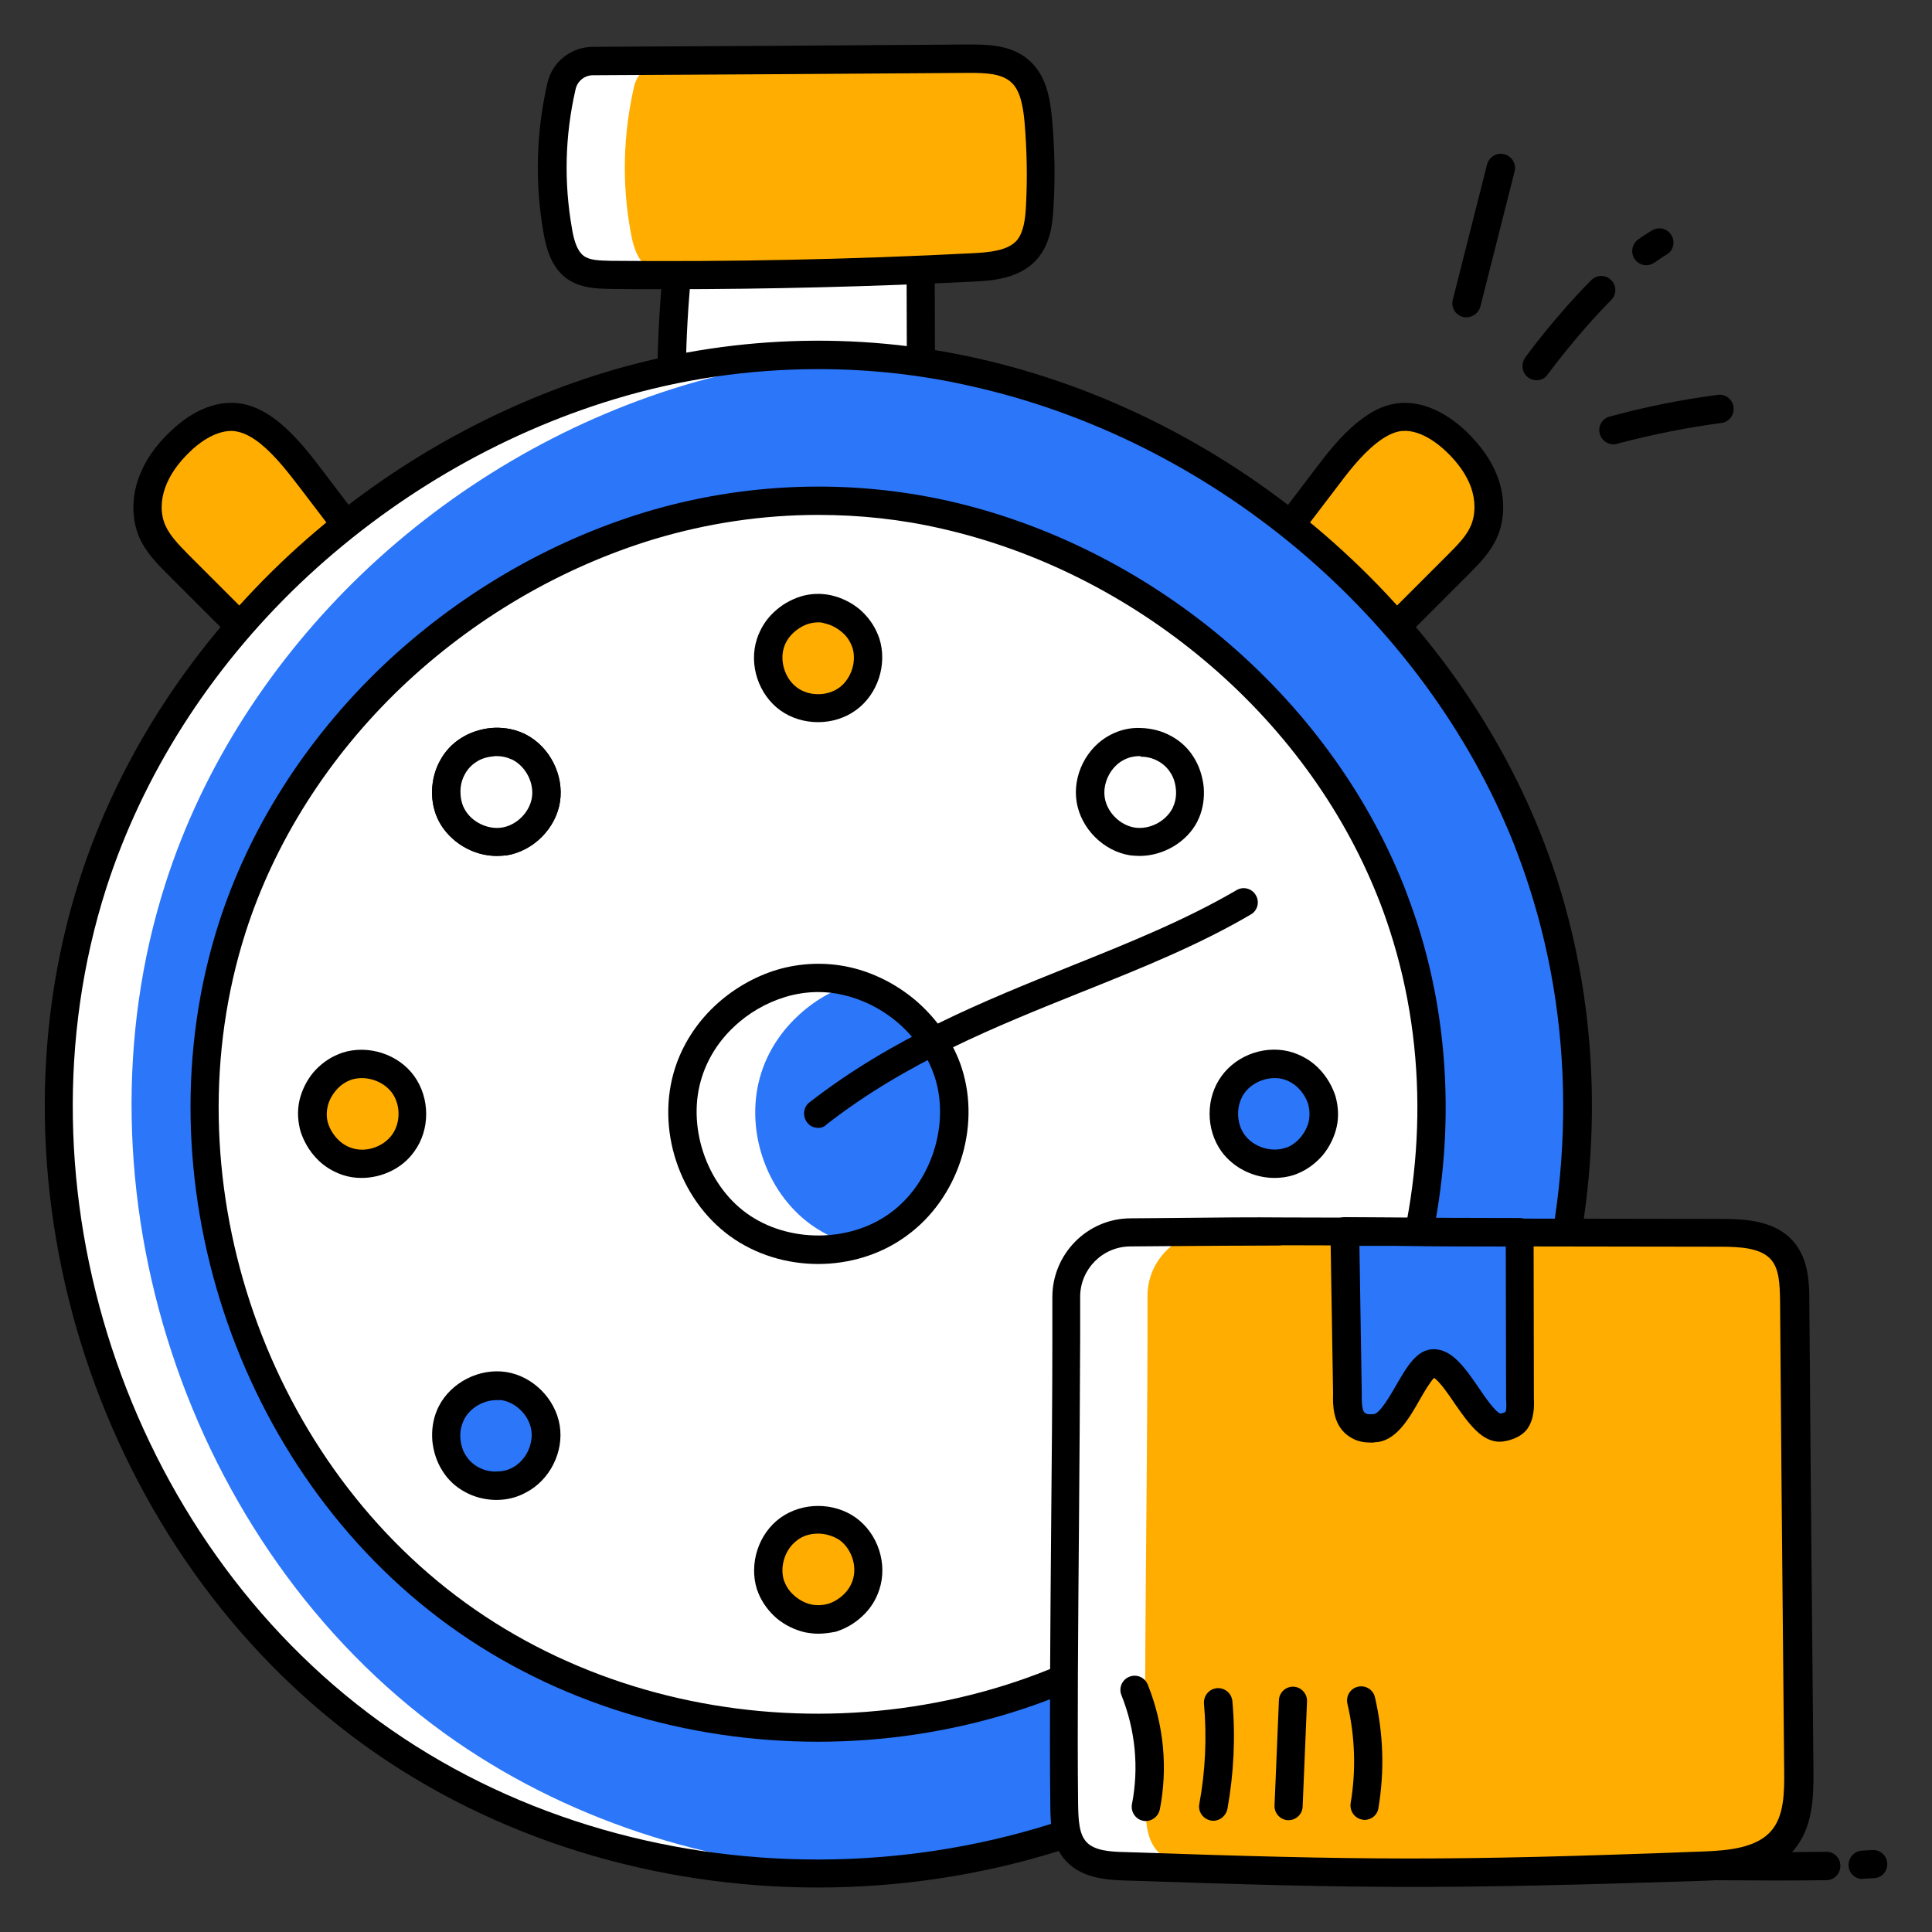 <svg id="Layer_1" enable-background="new 0 0 66 66" viewBox="0 0 66 66" xmlns="http://www.w3.org/2000/svg" width="300" height="300" version="1.1" xmlns:xlink="http://www.w3.org/1999/xlink" xmlns:svgjs="http://svgjs.dev/svgjs"><rect x="0" y="0" width="66" height="66" fill="#333333" stroke="none"/><g width="100%" height="100%" transform="matrix(1,0,0,1,0,0)"><g><g><g><g><path d="m31.48 15.97c-.01-2.31-.01-4.85-.02-7.16h-8.27c-.28 2.51-.32 5.05-.12 7.57z" fill="#ffffff" fill-opacity="1" data-original-color="#ffffffff" stroke="none" stroke-opacity="1"/></g><g><g><path d="m43.61 18.55c.54-.71 1.08-1.42 1.62-2.13.45-.59.91-1.19 1.49-1.66.29-.23.61-.43.97-.5.75-.15 1.51.28 2.06.82.41.39.76.86.96 1.4.19.54.22 1.14-.01 1.67-.19.44-.54.79-.87 1.13-.95.95-1.89 1.89-2.84 2.84z" fill="#ffad00" fill-opacity="1" data-original-color="#ffad00ff" stroke="none" stroke-opacity="1"/></g><g><path d="m12.29 18.55c-.54-.71-1.08-1.42-1.62-2.13-.45-.59-.91-1.19-1.49-1.66-.29-.23-.61-.43-.97-.5-.75-.15-1.51.28-2.06.82-.41.39-.76.86-.96 1.4-.19.54-.21 1.15.01 1.67.19.44.54.79.87 1.13l2.84 2.84z" fill="#ffad00" fill-opacity="1" data-original-color="#ffad00ff" stroke="none" stroke-opacity="1"/></g></g><g><path d="m23.06 16.85c-.25 0-.46-.19-.48-.45-.2-2.54-.16-5.12.12-7.66.03-.25.23-.43.48-.43h8.27c.27 0 .48.22.48.48l.02 7.16c0 .26-.2.47-.46.49l-8.41.4c0 .01-.01.01-.02.01zm.56-7.56c-.22 2.18-.25 4.39-.11 6.57l7.48-.36-.02-6.21z" fill="#000000" fill-opacity="1" data-original-color="#000000ff" stroke="none" stroke-opacity="1"/></g><g><g><path d="m46.98 22.6c-.14 0-.26-.06-.35-.15l-3.37-3.56c-.16-.17-.18-.44-.03-.63l1.62-2.13c.46-.61.94-1.24 1.57-1.74.41-.32.79-.52 1.18-.59.8-.16 1.69.18 2.49.94.51.49.88 1.02 1.08 1.58.25.68.24 1.42-.02 2.02-.23.53-.63.93-.98 1.28l-2.84 2.84c-.1.09-.22.14-.35.14zm-2.74-4.08 2.75 2.9 2.49-2.49c.3-.3.62-.62.77-.98.16-.38.16-.86 0-1.31-.15-.41-.43-.82-.84-1.21-.26-.25-.95-.83-1.63-.69-.23.05-.48.18-.76.4-.54.43-.98 1.01-1.4 1.57z" fill="#000000" fill-opacity="1" data-original-color="#000000ff" stroke="none" stroke-opacity="1"/></g><g><path d="m8.91 22.6c-.13 0-.25-.05-.34-.14l-2.84-2.84c-.35-.35-.75-.75-.98-1.28-.25-.6-.26-1.34-.01-2.02.2-.56.56-1.09 1.08-1.58.8-.77 1.68-1.1 2.49-.94.39.08.77.27 1.18.59.63.51 1.11 1.13 1.57 1.74l1.62 2.13c.14.19.13.45-.03.63l-3.37 3.56c-.1.09-.23.14-.37.15.01 0 .01 0 0 0zm-1-7.88c-.61 0-1.19.48-1.42.71-.41.39-.69.8-.84 1.21-.17.46-.17.93 0 1.31.16.36.47.67.77.98l2.49 2.49 2.75-2.9-1.37-1.8c-.43-.56-.87-1.14-1.4-1.57-.28-.22-.53-.35-.76-.4-.08-.02-.15-.03-.22-.03z" fill="#000000" fill-opacity="1" data-original-color="#000000ff" stroke="none" stroke-opacity="1"/></g></g><g><path d="m43.25 59.16c-8.79 6.4-21.73 6.43-30.55.05-8.81-6.38-12.85-18.66-9.52-29.02 1.29-4.04 3.68-7.68 6.74-10.61 3.07-2.93 6.84-5.17 10.92-6.4 4.05-1.22 8.35-1.38 12.48-.45 4.15.94 8.05 2.93 11.32 5.65 3.27 2.74 5.93 6.26 7.52 10.23.2.49.38 1 .54 1.51 3.35 10.34-.65 22.63-9.45 29.04z" fill="#2c76f9" fill-opacity="1" data-original-color="#8d77e6ff" stroke="none" stroke-opacity="1"/></g><g><path d="m29.19 63.95c-5.83.26-11.75-1.31-16.49-4.74-8.81-6.39-12.85-18.66-9.53-29.02 1.29-4.04 3.68-7.68 6.74-10.61 3.08-2.93 6.84-5.16 10.92-6.4 2.71-.82 5.54-1.16 8.34-1.02-1.98.1-3.94.44-5.86 1.02-4.08 1.24-7.85 3.47-10.92 6.4-3.06 2.93-5.45 6.57-6.74 10.61-3.32 10.36.71 22.64 9.53 29.02 4.08 2.94 9.01 4.51 14.01 4.74z" fill="#ffffff" fill-opacity="1" data-original-color="#ffffffff" stroke="none" stroke-opacity="1"/></g><g><path d="m27.94 64.48c-5.51 0-11.02-1.63-15.52-4.88-9.02-6.53-13.1-18.96-9.7-29.56 1.28-4 3.66-7.74 6.87-10.81 3.16-3.02 7.01-5.27 11.11-6.52 4.14-1.25 8.54-1.41 12.73-.46 4.16.94 8.14 2.93 11.52 5.76 3.43 2.88 6.08 6.48 7.66 10.42.2.5.39 1.02.56 1.54 3.43 10.59-.61 23.03-9.62 29.59-4.53 3.27-10.07 4.92-15.61 4.92zm.01-51.87c-2.35 0-4.7.34-6.97 1.03-3.96 1.2-7.67 3.38-10.73 6.29-3.1 2.96-5.38 6.56-6.62 10.41-3.27 10.21.66 22.19 9.35 28.48s21.3 6.27 29.98-.05c8.68-6.31 12.58-18.3 9.27-28.5-.16-.5-.34-.99-.53-1.48-1.52-3.79-4.07-7.26-7.38-10.04-3.26-2.73-7.1-4.65-11.11-5.55-1.73-.4-3.49-.59-5.26-.59z" fill="#000000" fill-opacity="1" data-original-color="#000000ff" stroke="none" stroke-opacity="1"/></g><g><g><path d="m40.31 55.1c-7.11 5.17-17.56 5.19-24.68.04-7.13-5.15-10.38-15.07-7.7-23.45 1.05-3.26 2.98-6.21 5.45-8.57 2.48-2.37 5.53-4.18 8.82-5.17 3.27-.99 6.75-1.12 10.08-.37 3.36.76 6.51 2.36 9.14 4.57 2.64 2.22 4.79 5.05 6.07 8.27.16.4.31.81.44 1.22 2.73 8.36-.5 18.29-7.62 23.46z" fill="#ffffff" fill-opacity="1" data-original-color="#ffffffff" stroke="none" stroke-opacity="1"/></g><g><path d="m27.94 59.5c-4.47 0-8.94-1.32-12.59-3.96-7.32-5.3-10.63-15.39-7.88-23.99 1.04-3.25 2.97-6.28 5.57-8.77 2.57-2.45 5.69-4.28 9.02-5.29 3.36-1.01 6.93-1.14 10.33-.38 3.37.76 6.61 2.38 9.35 4.67 2.78 2.33 4.93 5.26 6.21 8.46.16.41.31.83.45 1.25 2.79 8.59-.5 18.69-7.81 24.01-3.66 2.66-8.15 4-12.65 4zm.01-41.91c-1.89 0-3.78.28-5.61.83-3.19.97-6.17 2.72-8.63 5.06-2.49 2.38-4.33 5.28-5.32 8.37-2.63 8.22.53 17.85 7.52 22.91s17.14 5.04 24.11-.04c6.98-5.08 10.12-14.72 7.46-22.93-.13-.4-.27-.8-.43-1.19-1.22-3.05-3.27-5.84-5.94-8.07-2.62-2.19-5.72-3.74-8.94-4.47-1.38-.32-2.8-.47-4.22-.47z" fill="#000000" fill-opacity="1" data-original-color="#000000ff" stroke="none" stroke-opacity="1"/></g><g><path d="m30.69 41.83c-1.58 1.15-3.89 1.15-5.47.01s-2.3-3.34-1.71-5.2c.23-.72.66-1.38 1.21-1.9.55-.53 1.23-.93 1.96-1.15.72-.22 1.5-.25 2.24-.08s1.44.52 2.03 1.01 1.06 1.12 1.35 1.83c.04.09.07.18.1.27.58 1.86-.14 4.06-1.71 5.21z" fill="#2c76f9" fill-opacity="1" data-original-color="#8d77e6ff" stroke="none" stroke-opacity="1"/></g><g><path d="m27.71 41.84c.45.32.96.56 1.49.69-1.34.36-2.85.12-3.98-.69-1.58-1.14-2.3-3.34-1.71-5.2.23-.72.66-1.37 1.21-1.9s1.22-.93 1.96-1.15c.72-.22 1.49-.25 2.24-.08.1.02.19.05.29.07-.01 0-.02 0-.03.01-.73.22-1.41.62-1.96 1.15-.55.52-.98 1.18-1.21 1.9-.6 1.86.12 4.06 1.7 5.2z" fill="#ffffff" fill-opacity="1" data-original-color="#ffffffff" stroke="none" stroke-opacity="1"/></g><g><path d="m27.95 38.53c-.14 0-.29-.06-.38-.19-.16-.21-.13-.52.08-.68 2.83-2.2 5.93-3.45 8.94-4.66 2.02-.81 3.92-1.58 5.65-2.59.23-.14.53-.06.66.17.14.23.06.53-.17.66-1.79 1.05-3.73 1.83-5.78 2.65-2.94 1.18-5.99 2.4-8.71 4.52-.08.09-.19.12-.29.12z" fill="#000000" fill-opacity="1" data-original-color="#000000ff" stroke="none" stroke-opacity="1"/></g></g><g><path d="m27.95 43.18c-1.07 0-2.14-.32-3.01-.95-1.75-1.27-2.54-3.68-1.88-5.74.25-.78.71-1.51 1.33-2.1.61-.58 1.36-1.02 2.15-1.26.81-.24 1.67-.27 2.48-.09s1.58.57 2.23 1.11c.66.56 1.18 1.26 1.49 2.02.04.1.08.2.11.3.67 2.05-.12 4.47-1.87 5.74-.88.65-1.96.97-3.03.97zm0-9.29c-.38 0-.77.06-1.13.17-.65.2-1.26.55-1.76 1.03-.51.48-.88 1.07-1.08 1.7-.53 1.64.13 3.65 1.53 4.66s3.51 1.01 4.9-.01c1.4-1.02 2.05-3.02 1.52-4.66-.03-.08-.06-.16-.09-.24-.25-.62-.67-1.19-1.21-1.64s-1.17-.76-1.82-.91c-.29-.07-.57-.1-.86-.1z" fill="#000000" fill-opacity="1" data-original-color="#000000ff" stroke="none" stroke-opacity="1"/></g><g><path d="m35.53 7.03c-.03.53-.09 1.11-.45 1.51-.44.49-1.17.56-1.83.59-4.14.21-8.27.3-12.41.26-.41-.01-.86-.02-1.19-.27-.37-.28-.51-.77-.59-1.23-.29-1.64-.25-3.32.13-4.94.11-.5.55-.86 1.07-.87 4.28-.02 8.56-.04 12.84-.08.6 0 1.26.01 1.72.4.48.4.59 1.09.65 1.71.09.97.11 1.94.06 2.92z" fill="#ffad00" fill-opacity="1" data-original-color="#ffad00ff" stroke="none" stroke-opacity="1"/></g><g><path d="m23.32 9.39h.66c-1.05 0-2.1 0-3.15 0-.41 0-.86-.02-1.19-.26-.37-.28-.5-.77-.58-1.23-.29-1.64-.25-3.32.12-4.94.11-.5.55-.86 1.07-.87.81 0 1.62-.01 2.43-.01-.49.03-.91.4-1.02.88-.37 1.62-.42 3.3-.12 4.94.08.46.21.96.58 1.23.34.24.79.25 1.2.26z" fill="#ffffff" fill-opacity="1" data-original-color="#ffffffff" stroke="none" stroke-opacity="1"/></g><g><path d="m22.77 9.88c-.65 0-1.3 0-1.94-.01-.43-.01-1.01-.02-1.48-.36-.52-.39-.69-1.03-.78-1.54-.3-1.7-.26-3.43.13-5.13.16-.72.8-1.23 1.54-1.24 4.29-.02 8.57-.05 12.85-.08h.01c.6 0 1.42 0 2.02.51.6.5.75 1.27.82 2.04.09 1 .11 2.01.05 2.98-.03.64-.12 1.3-.57 1.81-.6.68-1.58.73-2.17.76-3.46.17-6.98.26-10.48.26zm10.33-7.39c-4.28.03-8.56.06-12.84.08-.29 0-.54.2-.6.49-.36 1.57-.4 3.17-.12 4.75.06.36.16.75.4.93.2.15.52.16.91.17 4.11.04 8.28-.05 12.38-.26.59-.03 1.19-.09 1.5-.43.24-.28.3-.75.32-1.21.05-.93.03-1.89-.05-2.84-.05-.55-.15-1.11-.48-1.38-.33-.28-.84-.3-1.42-.3z" fill="#000000" fill-opacity="1" data-original-color="#000000ff" stroke="none" stroke-opacity="1"/></g><g><g><path d="m28.95 23.87c-.58.42-1.43.42-2.01 0s-.85-1.23-.63-1.91c.09-.27.24-.51.44-.7s.45-.34.72-.42.55-.09.82-.03.53.19.75.37.39.41.49.67c.01.03.02.07.04.1.23.69-.04 1.5-.62 1.92z" fill="#ffad00" fill-opacity="1" data-original-color="#ffad00ff" stroke="none" stroke-opacity="1"/></g><g><path d="m27.95 24.67c-.46 0-.91-.13-1.29-.4-.75-.54-1.09-1.57-.8-2.45.11-.33.3-.65.57-.9.26-.25.57-.43.91-.54.35-.11.72-.12 1.07-.04.34.08.67.24.95.47.28.24.5.54.63.87.02.04.03.09.05.13.28.88-.05 1.91-.8 2.45-.37.27-.83.41-1.29.41zm0-3.41c-.11 0-.22.02-.33.05-.19.06-.37.17-.52.31s-.26.31-.32.5c-.15.48.04 1.07.45 1.37s1.03.3 1.44 0c.41-.3.6-.89.45-1.37l-.03-.07c-.07-.18-.19-.35-.36-.48-.16-.13-.35-.23-.54-.27-.08-.03-.16-.04-.24-.04z" fill="#000000" fill-opacity="1" data-original-color="#000000ff" stroke="none" stroke-opacity="1"/></g></g><g><g><path d="m26.94 52.23c.58-.42 1.43-.42 2.01 0s.85 1.23.63 1.91c-.09.27-.24.51-.44.7s-.45.34-.72.42-.55.09-.82.03-.53-.19-.75-.37-.39-.41-.49-.67c-.01-.03-.02-.07-.04-.1-.22-.69.04-1.5.62-1.92z" fill="#ffad00" fill-opacity="1" data-original-color="#ffad00ff" stroke="none" stroke-opacity="1"/></g><g><path d="m27.95 55.81c-.15 0-.31-.02-.46-.05-.34-.08-.67-.24-.95-.47-.28-.24-.5-.54-.63-.86-.02-.05-.03-.09-.05-.13-.28-.88.05-1.91.8-2.45s1.83-.54 2.58 0 1.09 1.57.8 2.45c-.11.34-.3.65-.57.9-.26.25-.57.43-.91.54-.2.04-.41.07-.61.07zm0-3.42c-.26 0-.52.07-.72.23-.41.3-.6.89-.45 1.37l.03.07c.07.18.19.34.36.48.16.13.35.23.54.27s.39.03.58-.02c.19-.06.37-.17.52-.31s.26-.31.32-.5c.16-.48-.04-1.07-.45-1.37-.22-.14-.48-.22-.73-.22z" fill="#000000" fill-opacity="1" data-original-color="#000000ff" stroke="none" stroke-opacity="1"/></g></g><g><g><path d="m18.63 27.31c-.11.71-.71 1.31-1.42 1.42s-1.47-.27-1.79-.91c-.13-.25-.19-.53-.18-.81s.08-.56.21-.81.32-.45.56-.6.51-.24.79-.26.57.02.83.13c.03.01.06.03.1.04.63.33 1.02 1.09.9 1.8z" fill="#ffad00" fill-opacity="1" data-original-color="#ffad00ff" stroke="none" stroke-opacity="1"/></g><g><path d="m16.97 29.24c-.81 0-1.6-.47-1.98-1.19-.16-.31-.24-.67-.23-1.04.01-.36.1-.71.27-1.02.17-.32.42-.59.73-.78.3-.19.64-.3 1.01-.34.37-.03.73.02 1.06.16.04.02.09.04.13.06.82.42 1.31 1.39 1.17 2.3-.14.91-.91 1.68-1.82 1.83-.13.01-.24.02-.34.02zm-.01-3.41c-.04 0-.08 0-.12.01-.21.02-.41.08-.57.19-.16.1-.3.25-.39.42-.1.18-.15.38-.15.59s.04.41.13.58c.23.45.79.73 1.29.65s.94-.52 1.02-1.02c.08-.5-.2-1.05-.65-1.29-.02-.01-.05-.02-.07-.03-.16-.07-.32-.1-.49-.1z" fill="#000000" fill-opacity="1" data-original-color="#000000ff" stroke="none" stroke-opacity="1"/></g></g><g><g><path d="m37.26 48.79c.11-.71.71-1.31 1.42-1.42s1.47.27 1.79.91c.13.25.19.53.18.81s-.08.56-.21.81-.32.45-.56.6-.51.24-.79.26-.57-.02-.83-.13c-.03-.01-.06-.03-.1-.04-.63-.34-1.01-1.09-.9-1.8z" fill="#ffad00" fill-opacity="1" data-original-color="#ffad00ff" stroke="none" stroke-opacity="1"/></g><g><path d="m38.94 51.24c-.3 0-.59-.06-.86-.17-.04-.02-.08-.04-.12-.06-.82-.42-1.32-1.39-1.17-2.3.14-.91.91-1.68 1.82-1.83s1.88.34 2.3 1.16c.16.31.24.67.23 1.04-.01.36-.1.71-.27 1.02-.17.32-.42.59-.73.78-.3.19-.65.3-1.01.34-.06.02-.13.02-.19.02zm-.01-3.41c-.06 0-.12 0-.17.01-.5.08-.94.52-1.02 1.02-.08.5.2 1.05.65 1.29l.07.03c.18.08.38.11.59.09s.41-.08.57-.19c.16-.1.3-.25.39-.42.1-.18.15-.38.15-.59s-.04-.41-.13-.58c-.19-.4-.65-.66-1.1-.66z" fill="#000000" fill-opacity="1" data-original-color="#000000ff" stroke="none" stroke-opacity="1"/></g></g><g><g><path d="m18.63 27.31c-.11.71-.71 1.31-1.42 1.42s-1.47-.27-1.79-.91c-.13-.25-.19-.53-.18-.81s.08-.56.21-.81.32-.45.56-.6.51-.24.79-.26.57.02.83.13c.03.01.06.03.1.04.63.33 1.02 1.09.9 1.8z" fill="#ffffff" fill-opacity="1" data-original-color="#ffffffff" stroke="none" stroke-opacity="1"/></g><g><path d="m16.97 29.24c-.81 0-1.6-.47-1.98-1.19-.16-.31-.24-.67-.23-1.04.01-.36.1-.71.27-1.02.17-.32.42-.59.73-.78.3-.19.64-.3 1.01-.34.37-.03.73.02 1.06.16.04.02.09.04.13.06.82.42 1.31 1.39 1.17 2.3-.14.91-.91 1.68-1.82 1.83-.13.01-.24.02-.34.02zm-.01-3.41c-.04 0-.08 0-.12.01-.21.02-.41.08-.57.19-.16.1-.3.25-.39.42-.1.18-.15.38-.15.59s.04.41.13.58c.23.45.79.73 1.29.65s.94-.52 1.02-1.02c.08-.5-.2-1.05-.65-1.29-.02-.01-.05-.02-.07-.03-.16-.07-.32-.1-.49-.1z" fill="#000000" fill-opacity="1" data-original-color="#000000ff" stroke="none" stroke-opacity="1"/></g></g><g><g><path d="m37.26 48.79c.11-.71.71-1.31 1.42-1.42s1.47.27 1.79.91c.13.25.19.53.18.81s-.08.56-.21.81-.32.45-.56.6-.51.24-.79.26-.57-.02-.83-.13c-.03-.01-.06-.03-.1-.04-.63-.34-1.01-1.09-.9-1.8z" fill="#ffad00" fill-opacity="1" data-original-color="#ffad00ff" stroke="none" stroke-opacity="1"/></g><g><path d="m38.94 51.24c-.3 0-.59-.06-.86-.17-.04-.02-.08-.04-.12-.06-.82-.42-1.32-1.39-1.17-2.3.14-.91.91-1.68 1.82-1.83s1.88.34 2.3 1.16c.16.31.24.67.23 1.04-.01.36-.1.71-.27 1.02-.17.32-.42.59-.73.78-.3.19-.65.3-1.01.34-.06.02-.13.02-.19.02zm-.01-3.41c-.06 0-.12 0-.17.01-.5.08-.94.52-1.02 1.02-.08.5.2 1.05.65 1.29l.07.03c.18.08.38.11.59.09s.41-.08.57-.19c.16-.1.3-.25.39-.42.1-.18.15-.38.15-.59s-.04-.41-.13-.58c-.19-.4-.65-.66-1.1-.66z" fill="#000000" fill-opacity="1" data-original-color="#000000ff" stroke="none" stroke-opacity="1"/></g></g><g><g><path d="m17.21 47.36c.71.11 1.31.71 1.42 1.42s-.27 1.47-.91 1.79c-.25.13-.53.19-.81.18s-.56-.08-.81-.21-.45-.32-.6-.56-.24-.51-.26-.79.02-.57.13-.83c.01-.03.03-.06.04-.1.33-.62 1.09-1.01 1.8-.9z" fill="#2c76f9" fill-opacity="1" data-original-color="#8d77e6ff" stroke="none" stroke-opacity="1"/></g><g><path d="m16.96 51.24c-.02 0-.03 0-.05 0-.36-.01-.71-.1-1.02-.27-.32-.17-.59-.42-.78-.73-.19-.3-.3-.64-.34-1.01-.03-.37.02-.73.16-1.06.02-.05.04-.09.06-.13.42-.82 1.39-1.31 2.3-1.17s1.68.91 1.83 1.82-.34 1.88-1.16 2.3c-.31.17-.65.25-1 .25zm0-3.41c-.45 0-.91.27-1.11.67l-.03.07c-.08.18-.11.38-.09.59s.08.41.19.57c.1.16.25.3.42.39.18.1.38.15.59.15s.41-.04.57-.13c.45-.23.73-.79.65-1.29s-.52-.94-1.02-1.02c-.05 0-.11 0-.17 0z" fill="#000000" fill-opacity="1" data-original-color="#000000ff" stroke="none" stroke-opacity="1"/></g></g><g><g><path d="m38.69 28.74c-.71-.11-1.31-.71-1.42-1.42s.27-1.47.91-1.79c.25-.13.53-.19.81-.18s.56.08.81.21.45.32.6.56.24.51.26.79-.02.57-.13.83c-.01.03-.03.06-.04.1-.34.62-1.1 1.01-1.8.9z" fill="#ffffff" fill-opacity="1" data-original-color="#ffffffff" stroke="none" stroke-opacity="1"/></g><g><path d="m38.93 29.24c-.11 0-.21-.01-.32-.02-.91-.14-1.68-.91-1.83-1.82s.34-1.88 1.16-2.3c.31-.16.66-.25 1.04-.23.36.01.71.1 1.02.27.32.17.59.42.78.73.19.3.3.65.34 1.01.03.37-.02.73-.16 1.06-.02.04-.04.08-.06.13-.36.7-1.16 1.17-1.97 1.17zm.01-3.41c-.2 0-.38.04-.55.13-.45.23-.73.79-.65 1.29s.52.94 1.02 1.02c.5.08 1.05-.2 1.29-.65.01-.02.02-.04.03-.07.08-.18.11-.38.09-.59s-.08-.41-.19-.57c-.1-.16-.25-.3-.42-.39-.18-.1-.38-.15-.59-.15-.01-.02-.02-.02-.03-.02z" fill="#000000" fill-opacity="1" data-original-color="#000000ff" stroke="none" stroke-opacity="1"/></g></g><g><g><path d="m13.77 37.04c.42.58.42 1.43 0 2.01s-1.23.85-1.91.63c-.27-.09-.51-.24-.7-.44s-.34-.45-.42-.72-.09-.55-.03-.82.19-.53.37-.75.41-.39.67-.49c.03-.01.07-.02.1-.04.69-.22 1.5.04 1.92.62z" fill="#ffad00" fill-opacity="1" data-original-color="#ffad00ff" stroke="none" stroke-opacity="1"/></g><g><path d="m12.35 40.24c-.22 0-.43-.03-.64-.1-.33-.11-.65-.3-.9-.57-.25-.26-.43-.58-.54-.91-.1-.35-.12-.72-.04-1.07.08-.34.24-.67.47-.95.24-.28.54-.5.87-.63.04-.02.09-.03.13-.05.88-.28 1.91.05 2.45.8s.55 1.83 0 2.58c-.4.57-1.1.9-1.8.9zm.01-3.41c-.12 0-.24.02-.35.05-.02.01-.05.02-.07.03-.18.07-.35.2-.48.36s-.23.35-.27.54-.04.39.02.57c.06.19.17.37.31.52s.31.26.5.32c.48.16 1.07-.04 1.37-.45s.3-1.03 0-1.44c-.24-.32-.64-.5-1.03-.5z" fill="#000000" fill-opacity="1" data-original-color="#000000ff" stroke="none" stroke-opacity="1"/></g></g><g><g><path d="m42.13 39.06c-.42-.58-.42-1.43 0-2.01s1.23-.85 1.91-.63c.27.09.51.24.7.44s.34.45.42.72.09.55.03.82-.19.53-.37.75-.41.39-.67.49c-.03.01-.07.02-.1.04-.69.22-1.5-.04-1.92-.62z" fill="#2c76f9" fill-opacity="1" data-original-color="#8d77e6ff" stroke="none" stroke-opacity="1"/></g><g><path d="m43.54 40.24c-.7 0-1.39-.33-1.81-.9-.54-.75-.55-1.83 0-2.58.54-.75 1.57-1.09 2.45-.8.33.11.65.3.9.57.25.26.43.58.54.91.1.35.12.72.04 1.07-.08.34-.24.67-.47.95-.24.28-.54.5-.86.63-.04.02-.09.03-.13.05-.22.07-.44.1-.66.1zm0-3.41c-.39 0-.79.19-1.02.5-.3.41-.3 1.03 0 1.44.3.41.89.6 1.37.45.03-.01.05-.02.07-.02.18-.07.35-.2.48-.36s.23-.35.27-.54.03-.39-.02-.58c-.06-.19-.17-.37-.31-.52s-.31-.26-.5-.32c-.11-.04-.23-.05-.34-.05z" fill="#000000" fill-opacity="1" data-original-color="#000000ff" stroke="none" stroke-opacity="1"/></g></g></g><g><g><g><g><path d="m61.45 60.47c.01.83-.01 1.74-.55 2.38-.63.75-1.74.85-2.72.89-8.5.32-11.26.3-19.76.02-.59-.02-1.25-.07-1.66-.5-.39-.41-.42-1.04-.42-1.61-.05-4.2.05-10.61.07-15.96 0-.48 0-.95 0-1.4 0-1.21.98-2.2 2.18-2.2 2.49-.02 3.95-.04 5.25-.03 3.92.01 4.51.03 8.43.04 2.17 0 4.34.01 6.51.01.76 0 1.62.05 2.11.63.38.46.4 1.11.41 1.71 0 .43.01.87.01 1.3.06 5.13.1 9.59.14 14.72z" fill="#ffad00" fill-opacity="1" data-original-color="#ffad00ff" stroke="none" stroke-opacity="1"/></g></g><g><g><path d="m51.93 47.8c.01.24.01.54-.14.74-.1.14-.37.23-.53.23-.76.04-1.52-2.19-2.28-2.2-.63-.01-1.19 2.22-2.02 2.22-.27 0-.42.01-.64-.15-.29-.22-.3-.65-.29-1.02l-.09-5.56c2.14.01 3.16.03 5.98.03z" fill="#2c76f9" fill-opacity="1" data-original-color="#8d77e6ff" stroke="none" stroke-opacity="1"/></g></g><g><path d="m43.49 42.06c-.62.01-1.31.01-2.11.02-1.21.01-2.19 1-2.18 2.21v1.39c-.01 5.35-.12 11.77-.07 15.96.01.57.03 1.19.42 1.61.29.3.7.49 1.12.58-.7-.02-1.45-.04-2.24-.07-.59-.02-1.25-.07-1.66-.5-.39-.41-.42-1.04-.42-1.61-.05-4.2.05-10.61.07-15.96 0-.48 0-.94 0-1.39 0-1.21.98-2.2 2.18-2.21 2.26-.01 3.68-.03 4.89-.03z" fill="#ffffff" fill-opacity="1" data-original-color="#ffffffff" stroke="none" stroke-opacity="1"/></g><g><g><path d="m48.24 64.46c-2.86 0-5.65-.08-9.82-.22-.53-.02-1.42-.05-1.99-.65-.5-.53-.55-1.25-.55-1.93-.03-2.62 0-6.04.03-9.65.02-2.14.04-4.3.04-6.31v-1.39c0-1.47 1.19-2.68 2.66-2.69l1.22-.01c1.78-.02 2.97-.03 4.04-.02 1.96 0 3.09.01 4.22.02s2.25.02 4.21.02l6.51.01c.88 0 1.87.07 2.48.8.51.61.52 1.46.52 2.02l.05 6.29c.03 3.21.06 6.33.09 9.74.01.95-.03 1.94-.66 2.7-.76.9-1.98 1.02-3.07 1.06-4.32.14-7.19.21-9.98.21zm-4.7-21.91c-.99 0-2.11.01-3.72.02l-1.22.01c-.94.01-1.7.78-1.7 1.72v1.4c-.01 2.02-.02 4.18-.04 6.32-.03 3.61-.06 7.02-.03 9.63.01.52.03 1.01.29 1.28.27.29.8.33 1.32.34 8.22.28 11.02.31 19.72-.02.88-.03 1.86-.12 2.36-.72.42-.5.44-1.26.43-2.06-.03-3.41-.06-6.53-.09-9.74l-.05-6.29c-.01-.58-.03-1.08-.3-1.4-.35-.41-1.05-.45-1.74-.45l-6.51-.01c-1.96 0-3.09-.01-4.22-.02s-2.25-.02-4.21-.02c-.08.01-.18.01-.29.01z" fill="#000000" fill-opacity="1" data-original-color="#000000ff" stroke="none" stroke-opacity="1"/></g></g><g><path d="m39.14 62.21c-.03 0-.06 0-.09-.01-.26-.05-.43-.31-.38-.57.24-1.24.12-2.52-.36-3.72-.1-.25.02-.53.27-.63s.53.02.63.27c.55 1.37.69 2.85.41 4.27-.05.23-.26.39-.48.39z" fill="#000000" fill-opacity="1" data-original-color="#000000ff" stroke="none" stroke-opacity="1"/></g><g><path d="m41.45 62.2c-.03 0-.06 0-.09-.01-.26-.05-.44-.3-.39-.56.21-1.13.26-2.29.16-3.43-.02-.27.17-.5.44-.53.27-.02.5.17.53.44.11 1.23.05 2.47-.17 3.69-.05.23-.25.4-.48.4z" fill="#000000" fill-opacity="1" data-original-color="#000000ff" stroke="none" stroke-opacity="1"/></g><g><path d="m44.02 62.18c-.01 0-.01 0-.02 0-.27-.01-.47-.24-.46-.5l.15-3.6c.01-.27.24-.47.5-.46s.47.24.46.5l-.15 3.6c-.01.26-.23.46-.48.46z" fill="#000000" fill-opacity="1" data-original-color="#000000ff" stroke="none" stroke-opacity="1"/></g><g><path d="m46.62 62.17c-.03 0-.05 0-.08-.01-.26-.04-.44-.29-.4-.56.19-1.13.15-2.28-.11-3.4-.06-.26.1-.52.36-.58s.52.1.58.36c.29 1.25.33 2.52.12 3.78-.03.24-.24.41-.47.41z" fill="#000000" fill-opacity="1" data-original-color="#000000ff" stroke="none" stroke-opacity="1"/></g><g><g><g><path d="m46.88 49.28c-.28 0-.54-.02-.85-.25-.51-.39-.5-1.06-.49-1.42l-.09-5.54c0-.13.05-.26.14-.35s.22-.14.34-.14l1.74.01c1.19.01 2.29.02 4.24.02.27 0 .48.22.48.48l.01 5.69c.01.25.02.69-.23 1.04-.23.31-.69.42-.9.43-.64.03-1.1-.62-1.58-1.31-.18-.27-.51-.75-.7-.87-.13.13-.35.5-.48.73-.39.69-.84 1.46-1.56 1.47-.01.01-.04.01-.07.01zm-.44-6.72.08 5.06c0 .17-.01.55.1.64.07.05.08.06.31.05.22-.03.58-.67.76-.98.37-.64.71-1.24 1.29-1.24h.01c.62.01 1.06.64 1.52 1.31.2.3.58.85.75.89.04 0 .14-.04.17-.06.04-.06.03-.32.02-.41 0-.01 0-.01 0-.02l-.01-5.22c-1.66 0-2.67-.01-3.76-.02z" fill="#000000" fill-opacity="1" data-original-color="#000000ff" stroke="none" stroke-opacity="1"/></g></g></g></g></g><g><path d="m63.63 64.19c-.26 0-.47-.2-.48-.46-.01-.27.19-.49.46-.51.12-.01.24-.01.35-.02.26-.02.5.19.51.45.02.27-.18.5-.45.51-.12.01-.24.01-.37.02 0 .01-.01.01-.02.01z" fill="#000000" fill-opacity="1" data-original-color="#000000ff" stroke="none" stroke-opacity="1"/></g><g><path d="m60.56 64.24c-.79 0-1.62-.01-2.38-.01-.27 0-.48-.22-.48-.49s.22-.48.48-.48c1.38.01 2.95.02 4.2 0 .27-.01.49.21.49.48s-.21.49-.48.49c-.55.01-1.18.01-1.83.01z" fill="#000000" fill-opacity="1" data-original-color="#000000ff" stroke="none" stroke-opacity="1"/></g></g><g><g><path d="m56.24 9.06c-.15 0-.3-.07-.39-.2-.16-.22-.1-.52.11-.68.16-.11.32-.22.48-.31.23-.14.53-.06.66.17.14.23.06.53-.17.66-.14.08-.27.17-.41.27-.09.06-.18.09-.28.09z" fill="#000000" fill-opacity="1" data-original-color="#000000ff" stroke="none" stroke-opacity="1"/></g><g><path d="m52.49 12.99c-.1 0-.2-.03-.28-.09-.22-.16-.26-.46-.11-.68.04-.06 1.01-1.39 2.26-2.65.19-.19.5-.19.68 0 .19.19.19.49 0 .68-1.19 1.2-2.15 2.52-2.16 2.53-.09.14-.24.21-.39.21z" fill="#000000" fill-opacity="1" data-original-color="#000000ff" stroke="none" stroke-opacity="1"/></g><g><path d="m55.12 15.18c-.21 0-.41-.14-.47-.36-.07-.26.08-.52.34-.59 1.21-.33 2.45-.58 3.69-.74.26-.04.51.15.54.42s-.15.51-.42.54c-1.2.16-2.39.4-3.56.71-.03.02-.08.02-.12.02z" fill="#000000" fill-opacity="1" data-original-color="#000000ff" stroke="none" stroke-opacity="1"/></g><g><path d="m50.1 10.84c-.04 0-.08 0-.12-.01-.26-.07-.42-.33-.35-.59l1.17-4.62c.07-.26.33-.42.59-.35s.42.33.35.59l-1.17 4.62c-.06.21-.26.36-.47.36z" fill="#000000" fill-opacity="1" data-original-color="#000000ff" stroke="none" stroke-opacity="1"/></g></g></g></g></svg>